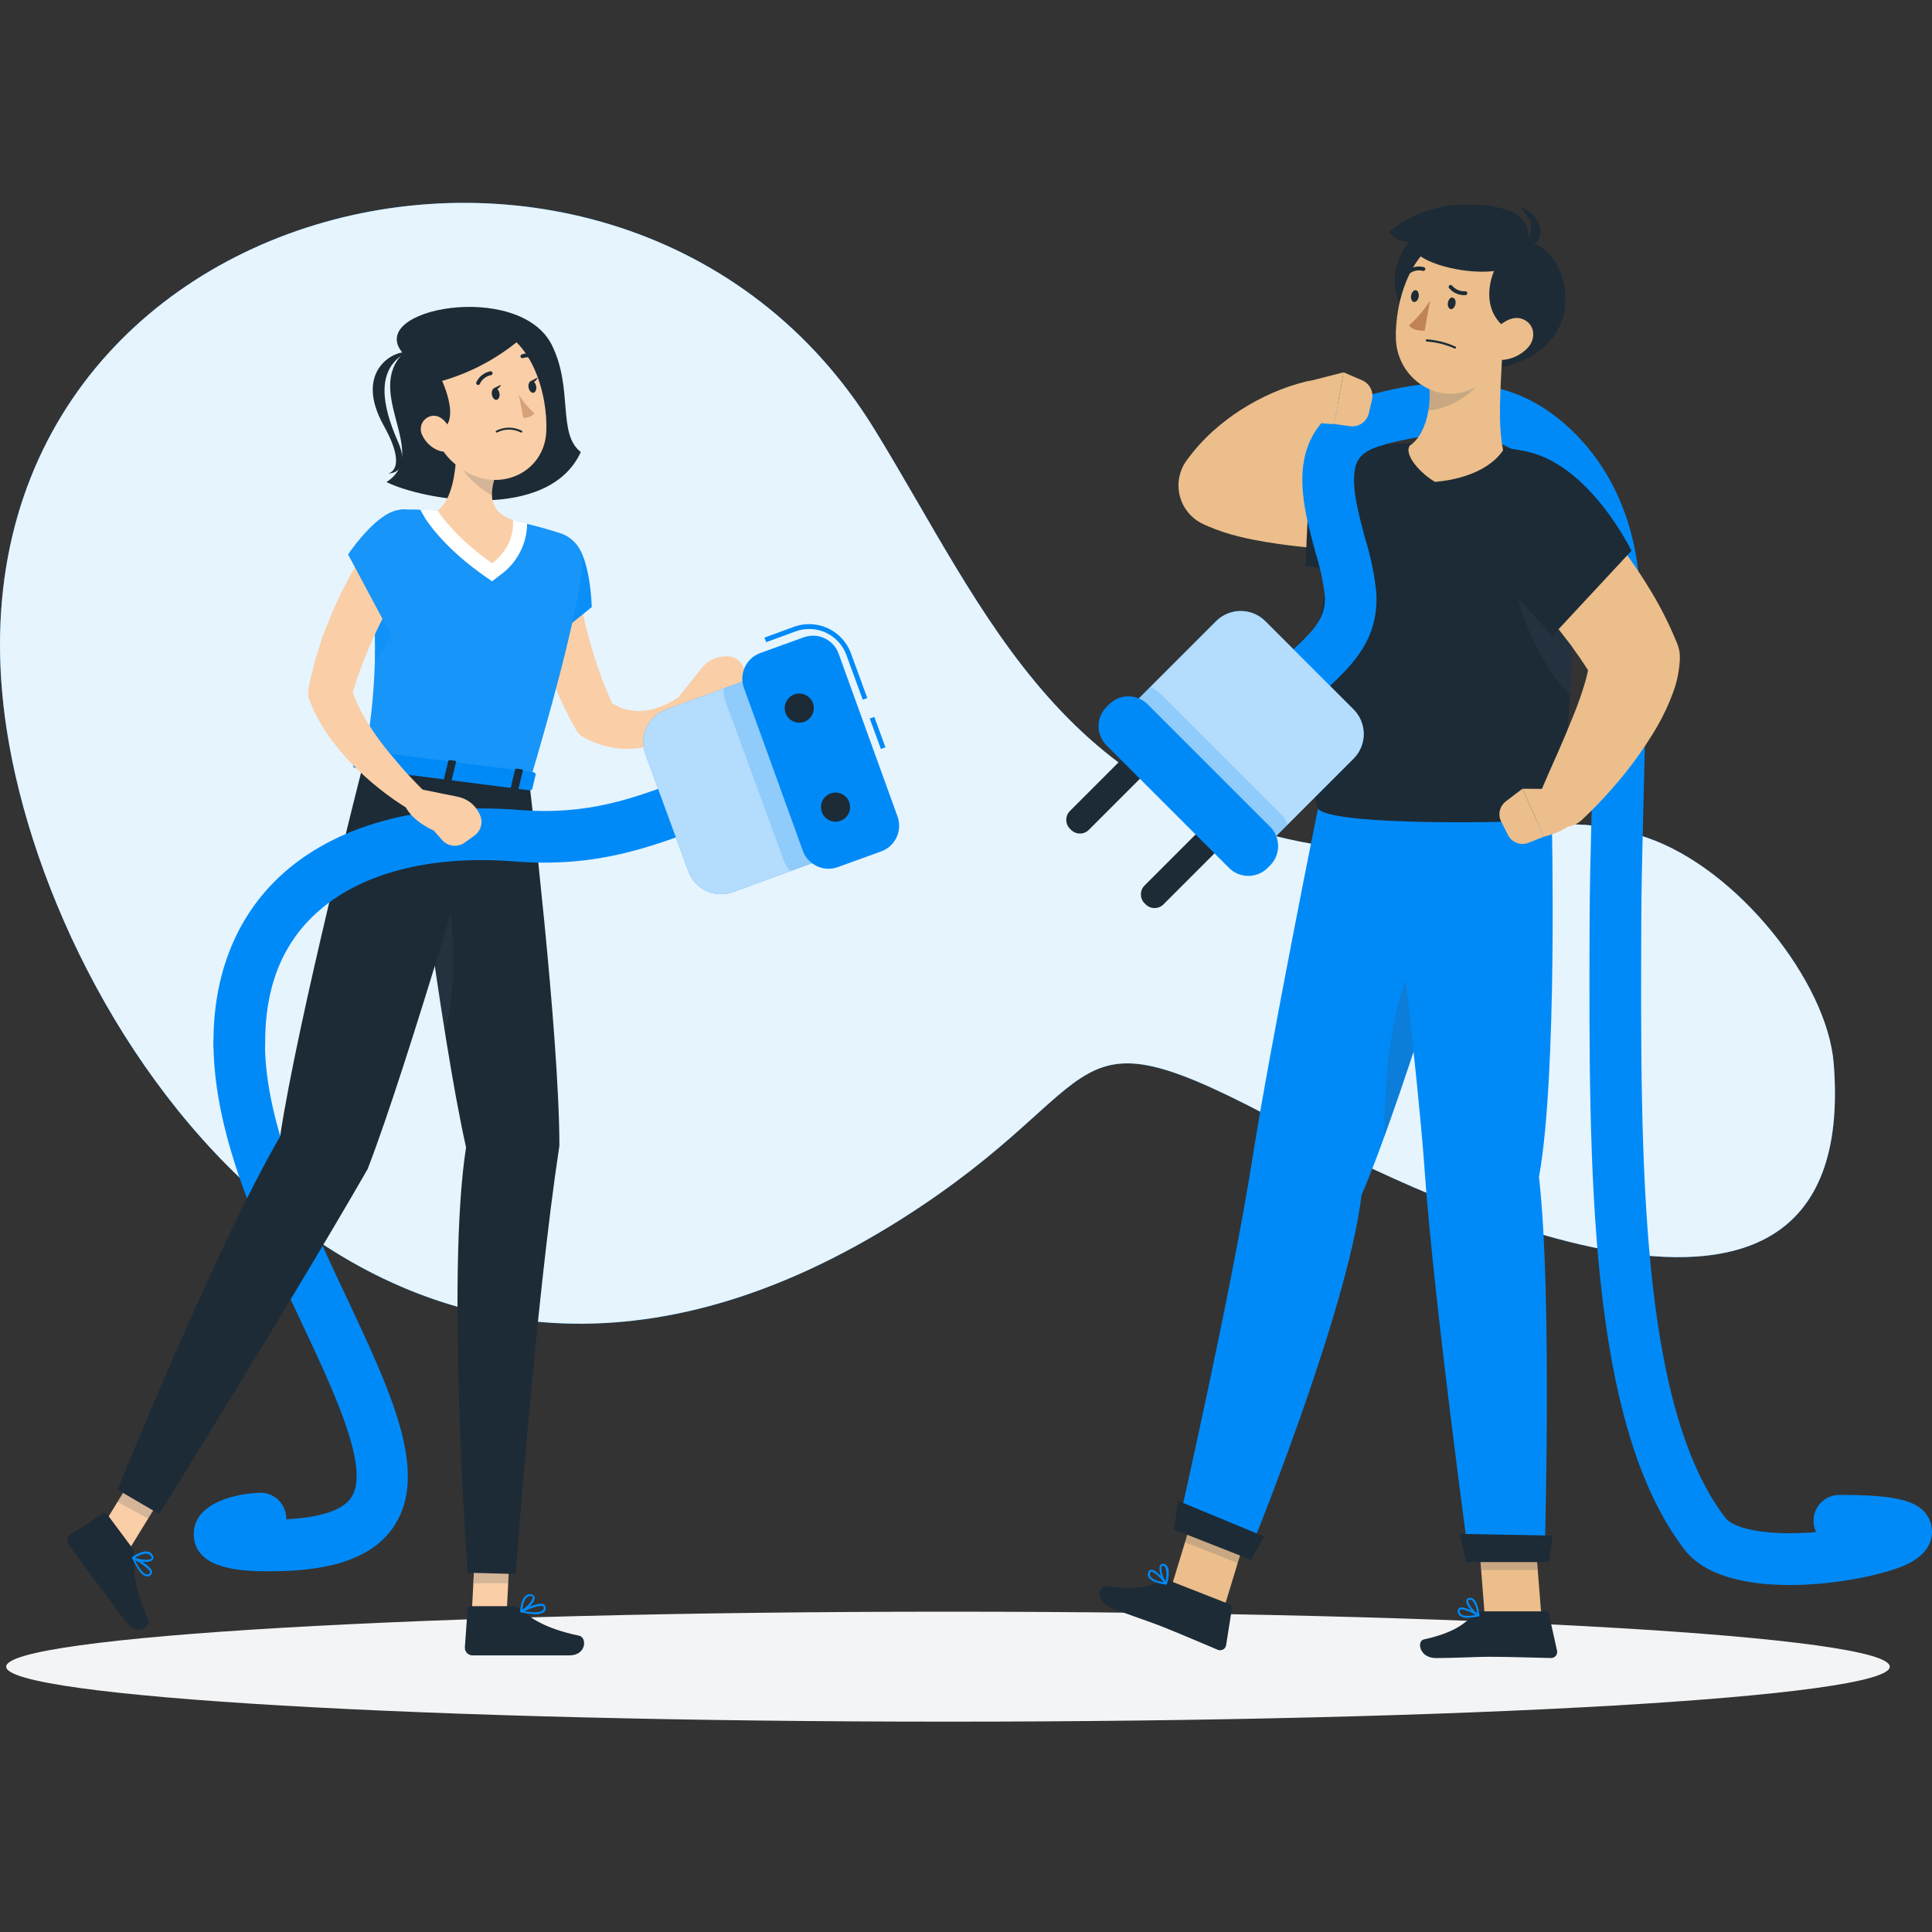 <svg width="200" height="200" viewBox="0 0 200 200" fill="none" xmlns="http://www.w3.org/2000/svg">
<rect x="0" y="0" width="200" height="200" fill="#333333" stroke="none"/>
<path d="M189.822 110.061C189.153 101.693 179.906 89.947 170.508 86.719C158.505 82.575 150.897 89.142 139.91 87.941C110.202 84.687 102.283 63.558 90.506 44.41C64.399 1.97 -7.824 20.138 0.694 75.536C5.818 108.849 40.871 159.339 93.277 126.222C115.905 111.901 109.036 103.594 133.061 116.452C142.545 121.52 192.859 147.955 189.822 110.061Z" fill="#008AF8"/>
<path opacity="0.9" d="M189.822 110.061C189.153 101.693 179.906 89.947 170.508 86.719C158.505 82.575 150.897 89.142 139.91 87.941C110.202 84.687 102.283 63.558 90.506 44.41C64.399 1.97 -7.824 20.138 0.694 75.536C5.818 108.849 40.871 159.339 93.277 126.222C115.905 111.901 109.036 103.594 133.061 116.452C142.545 121.52 192.859 147.955 189.822 110.061Z" fill="white"/>
<path d="M98.134 178.225C151.979 178.225 195.63 175.677 195.63 172.533C195.63 169.39 151.979 166.841 98.134 166.841C44.289 166.841 0.639 169.39 0.639 172.533C0.639 175.677 44.289 178.225 98.134 178.225Z" fill="#F2F4F6"/>
<path d="M41.725 36.586C37.672 40.663 44.561 46.994 40.011 49.901C43.727 51.766 56.75 54.135 60.124 46.798C57.665 44.887 59.375 40.191 57.107 35.68C53.713 28.993 37.672 31.954 41.725 36.586Z" fill="#1D2B36"/>
<path d="M42.093 36.48C40.83 36.269 36.561 38.391 39.739 44.088C42.299 48.694 40.167 49.021 40.167 49.021C40.167 49.021 42.681 49.091 41.172 45.667C39.573 42.011 38.824 38.22 42.093 36.48Z" fill="#1D2B36"/>
<path d="M71.986 72.654C71.831 72.37 71.57 72.158 71.259 72.064C70.949 71.969 70.614 72.001 70.327 72.151L70.03 72.307C69.934 72.358 69.754 72.478 69.608 72.564C69.462 72.649 69.291 72.745 69.13 72.825C68.813 72.985 68.485 73.123 68.149 73.238C67.528 73.463 66.874 73.587 66.213 73.605C65.606 73.612 65.003 73.515 64.428 73.318C64.064 73.183 63.712 73.014 63.377 72.815C62.945 71.86 62.533 70.894 62.181 69.899C61.753 68.737 61.376 67.55 61.044 66.349C60.712 65.147 60.421 63.93 60.179 62.708C60.054 62.1 59.943 61.486 59.843 60.878L59.707 59.968C59.661 59.676 59.621 59.344 59.596 59.113V59.012C59.529 58.346 59.201 57.733 58.682 57.308C58.163 56.884 57.497 56.683 56.831 56.749C56.164 56.816 55.551 57.145 55.126 57.664C54.702 58.182 54.501 58.848 54.568 59.515C54.603 59.943 54.633 60.269 54.678 60.626C54.724 60.983 54.774 61.325 54.824 61.672C54.935 62.366 55.06 63.05 55.201 63.734C55.481 65.093 55.833 66.436 56.257 67.757C56.453 68.42 56.695 69.074 56.921 69.733C57.147 70.392 57.424 71.035 57.711 71.674C58.259 72.964 58.882 74.222 59.576 75.44L59.636 75.551C59.817 75.878 60.087 76.147 60.416 76.325C61.366 76.843 62.393 77.206 63.458 77.401C64.551 77.594 65.672 77.57 66.757 77.331C68.287 76.976 69.693 76.213 70.825 75.123C71.011 74.952 71.187 74.776 71.327 74.59C71.468 74.404 71.639 74.228 71.83 73.967C71.978 73.785 72.07 73.565 72.098 73.333C72.126 73.101 72.087 72.865 71.986 72.654Z" fill="#FACEA6"/>
<path d="M75.33 67.948H75.184C74.703 67.937 74.226 68.038 73.79 68.242C73.354 68.446 72.971 68.748 72.67 69.124L70.241 72.171V74.253C72.192 75.028 74.666 72.941 74.666 72.941L75.918 72.624C76.34 72.519 76.707 72.261 76.95 71.901C77.192 71.54 77.292 71.103 77.231 70.673L77.05 69.451C76.991 69.036 76.785 68.656 76.469 68.38C76.153 68.104 75.749 67.951 75.33 67.948Z" fill="#FACEA6"/>
<path d="M59.531 56.197C61.155 57.866 61.256 62.849 61.256 62.849L54.759 68.079C54.759 68.079 52.089 60.687 53.567 58.077C54.819 55.865 57.459 54.069 59.531 56.197Z" fill="#008AF8"/>
<g opacity="0.2">
<path opacity="0.2" d="M59.531 56.197C61.155 57.866 61.256 62.849 61.256 62.849L54.759 68.079C54.759 68.079 52.089 60.687 53.567 58.077C54.819 55.865 57.459 54.069 59.531 56.197Z" fill="white"/>
</g>
<path d="M48.78 168.224L52.37 168.616L52.863 158.861L49.273 158.464L48.78 168.224Z" fill="#FACEA6"/>
<path d="M52.959 166.273H48.74C48.655 166.27 48.572 166.301 48.509 166.358C48.446 166.415 48.408 166.495 48.403 166.58L48.121 170.567C48.121 170.776 48.203 170.976 48.349 171.126C48.494 171.275 48.692 171.362 48.901 171.367C50.681 171.367 50.701 171.367 52.924 171.367H58.912C60.753 171.367 60.758 169.501 59.963 169.33C56.388 168.576 54.995 167.53 53.733 166.534C53.511 166.363 53.239 166.271 52.959 166.273Z" fill="#1D2B36"/>
<path opacity="0.2" d="M52.863 158.866L52.607 163.895H48.996L49.273 158.469L52.863 158.866Z" fill="#405261"/>
<path d="M54.799 81.031C54.799 81.031 57.907 107.043 57.907 118.609C55.458 134.7 53.381 162.939 53.381 162.939L48.413 162.808C48.413 162.808 46.155 132.055 48.247 118.775C45.567 106.878 42.258 79.422 42.258 79.422L54.799 81.031Z" fill="#1D2B36"/>
<path opacity="0.2" d="M45.22 88.273C44.628 88.533 44.053 88.832 43.5 89.168C44.184 94.302 45.084 100.763 46.04 106.727C47.669 101.819 46.789 91.028 45.22 88.273Z" fill="#405261"/>
<path d="M9.901 159.168L12.862 161.234L17.971 152.907L15.009 150.841L9.901 159.168Z" fill="#FACEA6"/>
<path d="M13.611 160.143L11.097 156.759C11.049 156.69 10.976 156.642 10.893 156.626C10.811 156.61 10.725 156.627 10.655 156.674L7.286 158.836C7.118 158.96 7.005 159.144 6.972 159.351C6.939 159.557 6.989 159.767 7.11 159.937C8.161 161.37 8.181 161.38 9.503 163.16C10.323 164.252 11.957 166.449 13.084 167.963C14.21 169.476 15.683 168.33 15.341 167.585C13.833 164.272 13.833 162.557 13.863 160.928C13.868 160.646 13.78 160.37 13.611 160.143Z" fill="#1D2B36"/>
<path opacity="0.2" d="M17.966 152.907L15.336 157.202L12.164 155.472L15.009 150.841L17.966 152.907Z" fill="#405261"/>
<path d="M28.068 162.658C25.498 162.658 20.148 162.658 20.058 158.876C19.987 155.909 23.658 154.678 26.826 154.527C27.177 154.51 27.528 154.562 27.859 154.681C28.189 154.8 28.493 154.982 28.753 155.219C29.014 155.455 29.225 155.74 29.374 156.058C29.524 156.376 29.61 156.72 29.627 157.071V157.272C33.217 157.101 35.54 156.317 36.39 154.979C38.306 151.962 34.635 144.173 31.09 136.646C26.916 127.791 22.19 117.759 22.099 108.15C22.096 107.798 22.162 107.45 22.293 107.124C22.425 106.798 22.619 106.502 22.865 106.251C23.111 106 23.404 105.8 23.727 105.663C24.051 105.525 24.398 105.453 24.749 105.45C25.454 105.451 26.13 105.73 26.631 106.226C27.131 106.722 27.416 107.395 27.424 108.099C27.505 116.537 31.95 126.006 35.902 134.363C40.428 144.007 44.375 152.339 40.88 157.845C38.854 161.084 34.655 162.658 28.068 162.658Z" fill="#008AF8"/>
<path d="M50.822 80.519C50.822 80.519 42.243 110.246 38.054 121.027C29.939 135.137 16.473 156.729 16.473 156.729L12.173 154.215C12.173 154.215 22.23 129.274 28.993 117.658C30.809 105.59 37.672 78.809 37.672 78.809L50.822 80.519Z" fill="#1D2B36"/>
<path d="M14.386 162.572C14.556 162.855 14.819 163.07 15.13 163.181C15.221 163.202 15.316 163.199 15.405 163.169C15.494 163.14 15.573 163.086 15.633 163.015C15.675 162.976 15.707 162.928 15.726 162.875C15.745 162.821 15.751 162.764 15.743 162.708C15.683 162.105 14.124 161.32 13.813 161.169C13.794 161.162 13.774 161.161 13.756 161.168C13.737 161.174 13.722 161.187 13.712 161.204C13.7 161.223 13.694 161.245 13.694 161.267C13.694 161.29 13.7 161.311 13.712 161.33C13.897 161.765 14.122 162.181 14.386 162.572ZM15.457 162.572C15.501 162.628 15.531 162.693 15.542 162.763C15.545 162.783 15.542 162.803 15.535 162.821C15.528 162.839 15.517 162.856 15.502 162.869C15.462 162.915 15.409 162.95 15.351 162.969C15.293 162.988 15.23 162.992 15.17 162.979C14.838 162.914 14.401 162.376 13.979 161.526C14.526 161.781 15.026 162.128 15.457 162.552V162.572Z" fill="#008AF8"/>
<path d="M13.687 161.35L13.717 161.375C14.22 161.652 15.527 161.878 15.814 161.461C15.862 161.385 15.886 161.295 15.881 161.205C15.877 161.115 15.844 161.029 15.789 160.958C15.286 160.068 13.777 161.114 13.712 161.159C13.697 161.171 13.685 161.186 13.677 161.204C13.669 161.221 13.666 161.24 13.667 161.26C13.665 161.291 13.672 161.323 13.687 161.35ZM15.598 161.059C15.612 161.076 15.626 161.094 15.638 161.114C15.693 161.209 15.703 161.28 15.673 161.32C15.507 161.561 14.542 161.476 13.979 161.255C14.356 161.028 15.236 160.571 15.598 161.059Z" fill="#008AF8"/>
<path d="M55.392 167.103C55.722 167.133 56.052 167.049 56.328 166.866C56.398 166.805 56.449 166.726 56.477 166.637C56.504 166.548 56.507 166.454 56.483 166.364C56.476 166.307 56.456 166.252 56.425 166.204C56.394 166.157 56.352 166.116 56.303 166.087C55.8 165.78 54.226 166.56 53.919 166.721C53.902 166.73 53.888 166.745 53.881 166.764C53.874 166.782 53.873 166.802 53.879 166.821C53.886 166.842 53.899 166.861 53.916 166.876C53.933 166.891 53.953 166.901 53.974 166.907C54.439 167.02 54.914 167.086 55.392 167.103ZM56.016 166.233C56.087 166.228 56.159 166.244 56.222 166.278C56.247 166.278 56.272 166.313 56.282 166.374C56.296 166.434 56.292 166.496 56.273 166.555C56.253 166.613 56.218 166.665 56.172 166.706C55.925 166.932 55.231 166.962 54.296 166.796C54.825 166.513 55.398 166.322 55.991 166.233H56.016Z" fill="#008AF8"/>
<path d="M53.974 166.932H54.01C54.513 166.7 55.493 165.78 55.332 165.302C55.299 165.223 55.243 165.156 55.171 165.109C55.099 165.061 55.016 165.036 54.93 165.036C53.924 164.92 53.854 166.741 53.849 166.816C53.849 166.836 53.854 166.856 53.864 166.873C53.873 166.891 53.887 166.906 53.904 166.917C53.925 166.929 53.95 166.934 53.974 166.932ZM54.88 165.222H54.95C55.056 165.222 55.121 165.267 55.136 165.317C55.232 165.594 54.588 166.323 54.07 166.64C54.115 166.202 54.276 165.222 54.89 165.222H54.88Z" fill="#008AF8"/>
<path d="M37.672 78.834L54.799 81.027C58.661 68.023 59.933 61.743 60.275 58.721C60.365 57.961 60.188 57.194 59.773 56.551C59.358 55.908 58.732 55.431 58.002 55.201C56.996 54.879 55.699 54.497 54.412 54.195C53.974 54.079 53.527 53.974 53.089 53.873C50.525 53.353 47.928 53.017 45.316 52.868C44.928 52.832 44.546 52.812 44.159 52.792C43.4 52.752 42.651 52.742 41.967 52.742C41.453 52.741 40.946 52.848 40.476 53.054C40.006 53.26 39.584 53.562 39.237 53.941C38.891 54.319 38.626 54.766 38.462 55.252C38.297 55.738 38.235 56.253 38.281 56.765C38.417 58.273 38.522 59.676 38.603 60.963C38.794 63.98 38.854 66.394 38.809 68.506C38.706 71.974 38.326 75.427 37.672 78.834Z" fill="#008AF8"/>
<g opacity="0.3">
<path opacity="0.3" d="M37.672 78.834L54.799 81.027C58.661 68.023 59.933 61.743 60.275 58.721C60.365 57.961 60.188 57.194 59.773 56.551C59.358 55.908 58.732 55.431 58.002 55.201C56.996 54.879 55.699 54.497 54.412 54.195C53.974 54.079 53.527 53.974 53.089 53.873C50.525 53.353 47.928 53.017 45.316 52.868C44.928 52.832 44.546 52.812 44.159 52.792C43.4 52.752 42.651 52.742 41.967 52.742C41.453 52.741 40.946 52.848 40.476 53.054C40.006 53.26 39.584 53.562 39.237 53.941C38.891 54.319 38.626 54.766 38.462 55.252C38.297 55.738 38.235 56.253 38.281 56.765C38.417 58.273 38.522 59.676 38.603 60.963C38.794 63.98 38.854 66.394 38.809 68.506C38.706 71.974 38.326 75.427 37.672 78.834Z" fill="white"/>
</g>
<path d="M38.799 68.486C41.062 65.559 41.881 62.21 41.147 60.365L38.593 60.938C38.799 63.945 38.854 66.369 38.799 68.486Z" fill="#008AF8" opacity="0.3"/>
<path d="M54.412 54.165C53.969 54.049 53.527 53.944 53.09 53.843C50.523 53.325 47.924 52.989 45.311 52.837C44.923 52.807 44.541 52.787 44.159 52.767L43.49 52.737L43.993 53.617C44.064 53.738 45.773 56.533 50.027 59.54L50.937 60.174L51.812 59.505C52.655 58.901 53.343 58.106 53.822 57.187C54.301 56.267 54.556 55.247 54.568 54.21L54.412 54.165Z" fill="white"/>
<path d="M47.201 47.668C47.04 49.785 46.542 51.942 45.31 52.847C45.31 52.847 46.879 55.457 50.942 58.308C53.487 56.362 53.089 53.843 53.089 53.843C50.384 52.837 50.575 50.962 51.717 47.97L49.605 46.834C49.422 46.633 49.185 46.49 48.922 46.423C48.66 46.356 48.383 46.367 48.127 46.456C47.871 46.545 47.647 46.708 47.482 46.923C47.317 47.139 47.22 47.398 47.201 47.668Z" fill="#FACEA6"/>
<path opacity="0.2" d="M49.605 46.833C49.434 46.644 49.214 46.506 48.969 46.434C48.724 46.363 48.465 46.36 48.218 46.427C47.972 46.493 47.749 46.627 47.574 46.812C47.399 46.997 47.279 47.227 47.226 47.477C48.029 49.094 49.322 50.416 50.922 51.253C50.98 50.119 51.247 49.006 51.712 47.97L49.605 46.833Z" fill="#405261"/>
<path d="M43.913 41.031C44.964 45.119 45.321 46.869 47.82 48.573C51.576 51.158 56.368 48.975 56.554 44.661C56.73 40.774 54.985 34.74 50.621 33.875C49.657 33.678 48.659 33.731 47.722 34.03C46.785 34.328 45.94 34.861 45.267 35.578C44.594 36.296 44.117 37.174 43.88 38.128C43.643 39.083 43.654 40.082 43.913 41.031Z" fill="#FACEA6"/>
<path d="M54.316 34.72C51.854 36.909 48.934 38.519 45.768 39.432C45.768 39.432 48.891 46.074 43.048 44.4C41.353 38.743 43.048 35.806 44.556 34.423C49.203 32.915 52.471 32.412 54.316 34.72Z" fill="#1D2B36"/>
<path d="M43.716 45.059C44.059 45.799 44.681 46.374 45.446 46.658C46.452 47.02 47.05 46.155 46.834 45.149C46.638 44.249 45.874 42.972 44.823 43.037C44.595 43.056 44.376 43.132 44.185 43.256C43.994 43.381 43.837 43.551 43.727 43.751C43.618 43.951 43.559 44.175 43.557 44.403C43.556 44.632 43.61 44.857 43.716 45.059Z" fill="#FACEA6"/>
<path d="M37.547 77.799L36.576 79.232C36.501 79.342 36.627 79.483 36.823 79.508L54.784 81.811C54.94 81.811 55.076 81.771 55.101 81.675L55.453 80.167C55.453 80.061 55.352 79.956 55.186 79.931L37.838 77.708C37.786 77.696 37.731 77.698 37.68 77.714C37.629 77.73 37.583 77.759 37.547 77.799Z" fill="#008AF8"/>
<path d="M39.623 80.036L39.161 79.976C39.07 79.976 39.005 79.906 39.02 79.85L39.492 77.884C39.511 77.851 39.539 77.825 39.574 77.81C39.609 77.796 39.647 77.793 39.684 77.804L40.151 77.864C40.242 77.864 40.307 77.929 40.292 77.99L39.819 79.951C39.804 80.011 39.719 80.046 39.623 80.036Z" fill="#1D2B36"/>
<path d="M53.457 81.806L52.994 81.751C52.904 81.751 52.838 81.68 52.853 81.62L53.326 79.659C53.326 79.604 53.426 79.563 53.517 79.573L53.985 79.634C54.075 79.634 54.141 79.704 54.125 79.759L53.653 81.725C53.638 81.781 53.552 81.821 53.457 81.806Z" fill="#1D2B36"/>
<path d="M46.543 80.921L46.08 80.861C45.984 80.861 45.919 80.796 45.934 80.735L46.407 78.774C46.407 78.714 46.507 78.678 46.603 78.689L47.066 78.749C47.156 78.749 47.221 78.819 47.211 78.875L46.734 80.841C46.724 80.896 46.633 80.931 46.543 80.921Z" fill="#1D2B36"/>
<path d="M50.917 40.855C50.977 41.192 51.209 41.433 51.42 41.388C51.631 41.343 51.767 41.041 51.702 40.704C51.636 40.367 51.405 40.126 51.199 40.171C50.993 40.216 50.867 40.518 50.917 40.855Z" fill="#1D2B36"/>
<path d="M54.719 40.126C54.784 40.462 55.015 40.699 55.222 40.659C55.428 40.618 55.569 40.307 55.503 39.97C55.438 39.633 55.206 39.397 55 39.437C54.794 39.477 54.658 39.789 54.719 40.126Z" fill="#1D2B36"/>
<path d="M54.889 39.477L55.654 39.085C55.654 39.085 55.392 39.799 54.889 39.477Z" fill="#1D2B36"/>
<path d="M53.713 40.88C54.162 41.588 54.705 42.233 55.327 42.796C55.18 42.952 55 43.074 54.8 43.153C54.6 43.233 54.385 43.267 54.171 43.253L53.713 40.88Z" fill="#D7A179"/>
<path d="M51.34 44.611C51.325 44.629 51.316 44.651 51.315 44.674C51.315 44.697 51.322 44.72 51.336 44.738C51.351 44.757 51.371 44.77 51.393 44.775C51.416 44.78 51.44 44.777 51.46 44.767C51.84 44.573 52.261 44.472 52.687 44.472C53.114 44.472 53.534 44.573 53.914 44.767C53.937 44.78 53.964 44.783 53.989 44.777C54.015 44.77 54.036 44.754 54.05 44.732C54.064 44.709 54.068 44.681 54.063 44.655C54.057 44.629 54.042 44.606 54.02 44.591C53.61 44.381 53.156 44.271 52.695 44.271C52.234 44.271 51.78 44.381 51.37 44.591C51.37 44.591 51.37 44.601 51.34 44.611Z" fill="#1D2B36"/>
<path d="M49.605 39.819C49.636 39.8 49.66 39.772 49.675 39.738C49.78 39.509 49.938 39.308 50.135 39.152C50.333 38.995 50.565 38.888 50.812 38.838C50.838 38.835 50.864 38.827 50.887 38.814C50.91 38.801 50.931 38.783 50.947 38.762C50.963 38.741 50.975 38.717 50.982 38.691C50.989 38.665 50.991 38.639 50.988 38.612C50.985 38.586 50.977 38.56 50.965 38.537C50.952 38.514 50.935 38.493 50.914 38.477C50.894 38.461 50.87 38.448 50.845 38.441C50.819 38.434 50.792 38.432 50.766 38.436C50.452 38.495 50.156 38.628 49.904 38.823C49.651 39.019 49.448 39.273 49.313 39.562C49.294 39.602 49.288 39.647 49.296 39.69C49.305 39.734 49.328 39.773 49.361 39.802C49.394 39.831 49.436 39.849 49.48 39.852C49.524 39.855 49.568 39.843 49.605 39.819Z" fill="#1D2B36"/>
<path d="M55.85 37.269L55.875 37.244C55.891 37.222 55.901 37.198 55.907 37.172C55.913 37.146 55.913 37.119 55.909 37.093C55.904 37.067 55.894 37.042 55.88 37.019C55.865 36.997 55.847 36.978 55.825 36.963C55.565 36.776 55.264 36.654 54.948 36.606C54.631 36.559 54.308 36.588 54.005 36.691C53.956 36.712 53.918 36.751 53.897 36.8C53.877 36.848 53.875 36.903 53.894 36.953C53.914 37.002 53.953 37.041 54.002 37.062C54.051 37.083 54.106 37.083 54.156 37.063C54.396 36.984 54.653 36.964 54.903 37.004C55.153 37.045 55.39 37.144 55.594 37.294C55.632 37.322 55.679 37.335 55.727 37.33C55.774 37.325 55.818 37.304 55.85 37.269Z" fill="#1D2B36"/>
<path d="M51.103 40.206L51.868 39.819C51.868 39.819 51.571 40.528 51.103 40.206Z" fill="#1D2B36"/>
<path d="M24.774 110.8C24.069 110.8 23.393 110.521 22.892 110.025C22.391 109.529 22.106 108.855 22.099 108.15C22.029 101.009 24.407 94.98 28.978 90.716C34.605 85.467 43.38 83.028 53.698 83.843C60.934 84.416 65.575 82.656 70.945 80.609C71.83 80.277 72.72 79.935 73.635 79.604C74.302 79.361 75.038 79.393 75.681 79.693C76.324 79.993 76.822 80.536 77.065 81.203C77.307 81.869 77.275 82.605 76.975 83.248C76.676 83.892 76.132 84.389 75.466 84.632C74.576 84.954 73.711 85.286 72.851 85.612C67.375 87.694 61.718 89.841 53.275 89.178C44.476 88.479 37.144 90.415 32.629 94.628C29.109 97.887 27.394 102.417 27.45 108.099C27.453 108.451 27.387 108.799 27.256 109.125C27.124 109.451 26.93 109.748 26.684 109.998C26.438 110.249 26.145 110.449 25.821 110.587C25.498 110.724 25.151 110.796 24.799 110.8H24.774Z" fill="#008AF8"/>
<path d="M86.641 88.409L75.881 92.351C74.983 92.68 73.992 92.639 73.124 92.236C72.257 91.834 71.585 91.104 71.256 90.206L66.812 78.076C66.483 77.178 66.524 76.186 66.927 75.319C67.329 74.452 68.059 73.779 68.957 73.451L79.718 69.509L86.636 88.395L86.641 88.409Z" fill="#008AF8"/>
<path opacity="0.7" d="M86.641 88.409L75.881 92.351C74.983 92.68 73.992 92.639 73.124 92.236C72.257 91.834 71.585 91.104 71.256 90.206L66.812 78.076C66.483 77.178 66.524 76.186 66.927 75.319C67.329 74.452 68.059 73.779 68.957 73.451L79.718 69.509L86.636 88.395L86.641 88.409Z" fill="white"/>
<path d="M74.923 71.261L79.725 69.507L86.644 88.403L81.842 90.163C81.522 89.854 81.278 89.475 81.128 89.057L75.094 72.569C74.936 72.152 74.877 71.705 74.923 71.261Z" fill="#008AF8" opacity="0.2"/>
<path d="M90.509 74.213L90.037 74.386L91.189 77.531L91.661 77.358L90.509 74.213Z" fill="#008AF8"/>
<path d="M89.309 72.428L87.614 67.792C87.324 67.006 86.799 66.327 86.112 65.848C85.424 65.369 84.606 65.112 83.768 65.112C83.291 65.11 82.817 65.194 82.37 65.358L79.312 66.479L79.136 66.007L82.199 64.885C82.701 64.701 83.232 64.608 83.768 64.609C84.709 64.611 85.628 64.901 86.4 65.441C87.172 65.98 87.761 66.742 88.087 67.626L89.782 72.262L89.309 72.428Z" fill="#008AF8"/>
<path d="M86.725 89.763L91.215 88.139C92.682 87.609 93.442 85.989 92.911 84.522L86.816 67.671C86.285 66.204 84.666 65.445 83.199 65.976L78.708 67.6C77.241 68.13 76.482 69.75 77.013 71.217L83.108 88.068C83.638 89.535 85.258 90.294 86.725 89.763Z" fill="#008AF8"/>
<path d="M84.155 72.785C84.257 73.066 84.275 73.37 84.204 73.66C84.133 73.95 83.978 74.213 83.758 74.415C83.538 74.616 83.263 74.749 82.968 74.794C82.673 74.84 82.371 74.797 82.101 74.671C81.83 74.544 81.603 74.341 81.448 74.085C81.293 73.83 81.218 73.535 81.231 73.237C81.244 72.938 81.346 72.651 81.522 72.41C81.699 72.169 81.943 71.987 82.224 71.885C82.599 71.749 83.013 71.767 83.376 71.936C83.737 72.105 84.018 72.41 84.155 72.785Z" fill="#1D2B36"/>
<path d="M87.911 83.038C88.013 83.318 88.03 83.622 87.959 83.912C87.888 84.202 87.734 84.464 87.514 84.666C87.294 84.868 87.019 84.999 86.725 85.045C86.43 85.091 86.128 85.048 85.858 84.922C85.587 84.797 85.36 84.594 85.205 84.339C85.05 84.084 84.974 83.789 84.987 83.491C84.999 83.193 85.1 82.905 85.276 82.665C85.452 82.424 85.695 82.24 85.975 82.138C86.161 82.07 86.359 82.039 86.557 82.047C86.755 82.056 86.95 82.103 87.13 82.186C87.309 82.27 87.471 82.388 87.605 82.534C87.739 82.68 87.843 82.852 87.911 83.038Z" fill="#1D2B36"/>
<path d="M43.827 81.826L43.787 81.781C43.003 80.996 42.173 80.142 41.424 79.267C40.674 78.392 39.94 77.517 39.272 76.612C38.616 75.729 38.02 74.803 37.486 73.841C37.105 73.153 36.78 72.435 36.516 71.694C36.818 70.688 37.139 69.683 37.522 68.717C37.959 67.556 38.452 66.414 38.99 65.288C39.528 64.161 40.101 63.055 40.72 61.974C41.021 61.431 41.338 60.893 41.665 60.365L42.168 59.591C42.324 59.339 42.51 59.088 42.641 58.871L42.696 58.791C43.053 58.246 43.185 57.584 43.064 56.944C42.943 56.303 42.577 55.735 42.045 55.359C41.513 54.983 40.856 54.828 40.212 54.927C39.568 55.026 38.987 55.371 38.593 55.89C38.341 56.232 38.15 56.503 37.949 56.8C37.748 57.096 37.567 57.393 37.376 57.69C37.009 58.283 36.652 58.882 36.31 59.49C35.63 60.704 35.014 61.953 34.464 63.231C34.183 63.865 33.962 64.513 33.675 65.162C33.388 65.811 33.197 66.469 32.996 67.143C32.569 68.478 32.218 69.837 31.945 71.211V71.327C31.867 71.694 31.893 72.075 32.021 72.428C32.508 73.717 33.155 74.94 33.946 76.069C34.692 77.139 35.523 78.148 36.431 79.086C37.315 79.989 38.254 80.837 39.241 81.625C40.229 82.412 41.265 83.136 42.344 83.792C42.606 83.945 42.915 83.998 43.212 83.94C43.51 83.882 43.777 83.717 43.962 83.476C44.147 83.236 44.238 82.936 44.218 82.633C44.197 82.33 44.068 82.045 43.852 81.831L43.827 81.826Z" fill="#FACEA6"/>
<path d="M49.67 84.325L49.605 84.195C49.396 83.759 49.089 83.377 48.708 83.081C48.326 82.784 47.881 82.58 47.407 82.485L43.591 81.71L41.725 82.641C41.926 84.733 44.913 85.985 44.913 85.985L45.763 86.955C46.05 87.281 46.446 87.489 46.877 87.54C47.307 87.591 47.742 87.481 48.096 87.232L49.102 86.513C49.44 86.274 49.682 85.923 49.787 85.523C49.891 85.123 49.849 84.698 49.67 84.325Z" fill="#FACEA6"/>
<path d="M40.403 53.063C38.286 54.034 36.033 57.393 36.033 57.393L40.559 65.866C40.559 65.866 45.703 59.937 45.27 56.971C44.918 54.451 43.098 51.827 40.403 53.063Z" fill="#008AF8"/>
<g opacity="0.3">
<path opacity="0.3" d="M40.403 53.063C38.286 54.034 36.033 57.393 36.033 57.393L40.559 65.866C40.559 65.866 45.703 59.937 45.27 56.971C44.918 54.451 43.098 51.827 40.403 53.063Z" fill="white"/>
</g>
<path d="M185.271 164.081C180.841 164.081 176.487 163.17 174.375 160.415C164.378 147.341 164.469 121.043 164.554 95.594C164.604 81.891 165.686 68.943 164.162 58.886C163.267 52.958 160.139 48.89 156.981 46.788C152.295 43.691 145.859 45.355 143.108 46.064C142.765 46.16 142.407 46.186 142.054 46.142C141.701 46.097 141.361 45.983 141.053 45.805C140.744 45.628 140.475 45.391 140.259 45.107C140.044 44.824 139.887 44.501 139.798 44.157C139.709 43.812 139.69 43.453 139.741 43.101C139.793 42.749 139.914 42.411 140.097 42.106C140.281 41.802 140.524 41.537 140.811 41.327C141.098 41.117 141.424 40.967 141.771 40.885C145.205 39.995 153.26 37.918 159.928 42.323C164.428 45.295 168.32 50.6 169.452 58.087C171.036 68.546 169.955 81.685 169.904 95.594C169.819 120.147 169.733 145.536 178.624 157.146C179.343 158.082 182.144 158.921 186.795 158.68C187.207 158.68 187.609 158.635 188.007 158.6C187.827 158.235 187.734 157.834 187.735 157.428C187.735 156.719 188.017 156.038 188.519 155.536C189.02 155.035 189.701 154.753 190.41 154.753C196.258 154.753 199.336 155.256 199.929 157.931C200.1 158.7 200.19 160.631 197.365 161.954C195.253 162.944 190.214 164.081 185.271 164.081Z" fill="#008AF8"/>
<path d="M126.731 166.389L121.275 164.242L124.151 154.783L129.612 156.925L126.731 166.389Z" fill="#EBBE8B"/>
<path d="M121.144 163.663L127.299 166.077C127.377 166.109 127.442 166.166 127.484 166.238C127.526 166.311 127.542 166.396 127.53 166.479L126.927 170.311C126.911 170.404 126.875 170.491 126.821 170.568C126.766 170.645 126.696 170.709 126.614 170.754C126.532 170.8 126.44 170.827 126.347 170.833C126.253 170.839 126.159 170.824 126.072 170.789C124.528 170.15 122.11 169.094 120.154 168.325C118.952 167.852 116.664 167.098 114.999 166.444C113.335 165.79 113.767 164.061 114.497 164.181C117.81 164.714 119.077 164.146 120.4 163.653C120.64 163.561 120.906 163.565 121.144 163.663Z" fill="#1D2B36"/>
<path opacity="0.2" d="M129.612 156.93L124.151 154.783L122.668 159.661L128.129 161.808L129.612 156.93Z" fill="#405261"/>
<path d="M136.435 83.717C136.435 83.717 131.498 108.125 129.612 120.163C127.49 133.654 121.883 158.298 121.883 158.298L129.139 161.149C129.139 161.149 139.503 135.917 140.946 123.698C145.296 113.767 153.944 84.542 153.944 84.542L136.435 83.717Z" fill="#008AF8"/>
<path d="M121.531 158.338L129.496 161.471L130.859 159.058L121.954 155.367L121.531 158.338Z" fill="#1D2B36"/>
<path d="M119.58 163.769C119.302 163.683 119.062 163.506 118.896 163.266C118.85 163.178 118.826 163.079 118.826 162.98C118.826 162.88 118.85 162.782 118.896 162.693C118.917 162.638 118.952 162.591 118.998 162.555C119.044 162.52 119.1 162.498 119.158 162.492C119.686 162.437 120.666 163.724 120.762 163.875C120.773 163.891 120.778 163.91 120.778 163.93C120.778 163.95 120.773 163.969 120.762 163.985C120.751 164.002 120.736 164.015 120.718 164.023C120.7 164.031 120.681 164.034 120.661 164.031C120.292 163.983 119.93 163.895 119.58 163.769ZM119.314 162.718C119.273 162.698 119.228 162.69 119.183 162.693C119.153 162.693 119.117 162.693 119.082 162.779C119.049 162.838 119.031 162.906 119.031 162.975C119.031 163.043 119.049 163.111 119.082 163.171C119.228 163.437 119.731 163.674 120.46 163.794C120.154 163.362 119.764 162.996 119.314 162.718Z" fill="#008AF8"/>
<path d="M120.651 164.026C120.635 164.02 120.621 164.01 120.611 163.995C120.289 163.613 119.837 162.432 120.108 162.024C120.15 161.961 120.213 161.914 120.285 161.891C120.357 161.868 120.435 161.871 120.506 161.899C120.58 161.918 120.65 161.952 120.711 162C120.771 162.047 120.821 162.107 120.858 162.175C121.169 162.733 120.817 163.91 120.802 163.96C120.796 163.978 120.786 163.994 120.772 164.006C120.757 164.019 120.74 164.027 120.722 164.031C120.711 164.036 120.698 164.038 120.686 164.038C120.674 164.037 120.662 164.033 120.651 164.026ZM120.48 162.105H120.44C120.309 162.075 120.279 162.105 120.264 162.15C120.113 162.391 120.36 163.246 120.646 163.714C120.79 163.249 120.79 162.751 120.646 162.286C120.615 162.207 120.556 162.143 120.48 162.105Z" fill="#008AF8"/>
<path opacity="0.2" d="M147.081 98.495C144.345 101.885 143.264 110.523 143.274 117.724C145.12 112.64 147.237 106.184 149.097 100.321L147.081 98.495Z" fill="#405261"/>
<path d="M159.566 167.299H153.703L152.924 157.443H158.787L159.566 167.299Z" fill="#EBBE8B"/>
<path d="M153.371 166.806H159.984C160.068 166.805 160.151 166.834 160.217 166.887C160.283 166.94 160.328 167.015 160.346 167.098L161.185 170.879C161.205 170.971 161.204 171.067 161.181 171.159C161.159 171.25 161.116 171.336 161.056 171.409C160.996 171.482 160.921 171.54 160.835 171.58C160.75 171.62 160.656 171.64 160.562 171.638C158.892 171.608 156.263 171.508 154.161 171.508C152.863 171.508 150.46 171.643 148.675 171.643C146.89 171.643 146.663 169.878 147.382 169.718C150.666 168.998 151.641 168.013 152.687 167.068C152.876 166.9 153.119 166.807 153.371 166.806Z" fill="#1D2B36"/>
<path opacity="0.2" d="M158.787 157.443H152.919L153.326 162.527H159.194L158.787 157.443Z" fill="#405261"/>
<path d="M143.536 84.024C143.536 84.024 146.784 111.222 147.468 121.012C148.418 134.639 152.094 161.541 152.094 161.541H159.888C159.888 161.541 160.723 134.066 159.315 121.842C161.256 111.177 160.642 84.843 160.642 84.843L143.536 84.024Z" fill="#008AF8"/>
<path d="M151.782 161.707H160.34L160.728 158.967L151.088 158.786L151.782 161.707Z" fill="#1D2B36"/>
<path d="M151.938 167.475C151.648 167.497 151.36 167.42 151.118 167.259C151.043 167.193 150.985 167.11 150.948 167.018C150.912 166.925 150.898 166.825 150.907 166.726C150.907 166.666 150.924 166.608 150.955 166.558C150.986 166.507 151.03 166.466 151.083 166.439C151.556 166.198 152.929 167.042 153.095 167.138C153.112 167.148 153.126 167.163 153.135 167.181C153.144 167.199 153.147 167.219 153.145 167.239C153.14 167.259 153.13 167.277 153.116 167.292C153.102 167.307 153.084 167.318 153.064 167.324C152.696 167.417 152.318 167.467 151.938 167.475ZM151.304 166.595C151.259 166.592 151.214 166.601 151.174 166.62C151.149 166.62 151.118 166.66 151.113 166.736C151.103 166.803 151.11 166.873 151.134 166.937C151.157 167.001 151.197 167.058 151.249 167.103C151.48 167.299 152.039 167.324 152.758 167.178C152.32 166.893 151.832 166.695 151.32 166.595H151.304Z" fill="#008AF8"/>
<path d="M153.044 167.324H152.994C152.557 167.083 151.702 166.152 151.792 165.675C151.807 165.601 151.848 165.534 151.906 165.486C151.965 165.439 152.038 165.413 152.114 165.413C152.19 165.402 152.268 165.408 152.341 165.43C152.415 165.451 152.483 165.489 152.541 165.539C153.044 165.946 153.14 167.173 153.145 167.223C153.146 167.242 153.142 167.26 153.134 167.277C153.126 167.294 153.114 167.308 153.1 167.319C153.082 167.325 153.063 167.327 153.044 167.324ZM152.184 165.599H152.139C152.008 165.599 151.998 165.68 151.993 165.705C151.938 165.981 152.496 166.711 152.919 167.022C152.888 166.536 152.713 166.071 152.416 165.685C152.35 165.631 152.269 165.601 152.184 165.599Z" fill="#008AF8"/>
<path d="M146.226 46.517L141.529 46.456C139.95 46.456 138.381 46.406 136.828 46.381C136.355 46.381 135.892 46.351 135.425 46.331C135.455 46.331 135.475 46.276 135.5 46.25C135.832 45.898 136.164 45.536 136.506 45.189C136.677 45.008 136.844 44.832 137.009 44.661C137.165 44.49 137.366 44.299 137.471 44.158L137.899 43.615C138.236 43.186 138.429 42.661 138.45 42.115C138.472 41.569 138.321 41.031 138.02 40.576C137.718 40.12 137.281 39.772 136.77 39.579C136.259 39.386 135.7 39.359 135.173 39.502L134.243 39.754C133.956 39.839 133.67 39.935 133.383 40.03C132.82 40.226 132.267 40.443 131.719 40.679C130.614 41.167 129.547 41.735 128.526 42.379C127.468 43.055 126.467 43.816 125.534 44.656C124.546 45.554 123.651 46.55 122.864 47.628C122.665 47.897 122.496 48.187 122.361 48.493C121.894 49.563 121.871 50.775 122.297 51.862C122.723 52.95 123.564 53.823 124.634 54.291L125.091 54.492C126.125 54.937 127.195 55.29 128.289 55.548C129.245 55.794 130.15 55.955 131.04 56.106C131.93 56.257 132.8 56.378 133.665 56.483C134.53 56.589 135.384 56.669 136.239 56.74C137.944 56.891 139.633 56.966 141.318 57.016C143.002 57.066 144.652 57.066 146.402 56.986C147.766 56.928 149.054 56.339 149.991 55.345C150.928 54.352 151.439 53.031 151.417 51.666C151.395 50.3 150.84 48.997 149.872 48.035C148.903 47.072 147.596 46.526 146.231 46.512L146.226 46.517Z" fill="#EBBE8B"/>
<path d="M148.961 55.694C144.903 60.32 135.138 58.59 135.138 58.59L135.676 47.065C139.023 46.328 142.437 45.932 145.864 45.883C151.596 45.873 152.209 51.983 148.961 55.694Z" fill="#1D2B36"/>
<path d="M138.13 52.149C137.889 54.009 137.627 56.513 137.471 59.882C135.354 70.593 134.565 78.181 136.435 83.717C137.914 85.542 157.178 85.19 160.642 84.838C162.653 79.86 162.865 65.57 163.101 53.557C163.131 51.901 162.566 50.29 161.51 49.015C160.454 47.74 158.976 46.886 157.344 46.607C153.008 45.839 148.586 45.69 144.209 46.165C142.673 46.34 141.24 47.024 140.138 48.108C139.036 49.193 138.329 50.615 138.13 52.149Z" fill="#1D2B36"/>
<path opacity="0.2" d="M156.821 59.46C156.886 63.121 159.541 68.969 162.528 71.935C162.709 68.843 162.824 65.489 162.915 62.105L156.821 59.46Z" fill="#405261"/>
<path d="M173.605 66.575L173.434 66.173C172.731 64.496 171.91 62.871 170.975 61.31C170.08 59.802 169.115 58.379 168.114 57.006C167.114 55.633 166.053 54.321 164.967 53.044C164.413 52.41 163.865 51.777 163.287 51.163L162.417 50.248L161.492 49.313C160.523 48.356 159.219 47.814 157.857 47.802C156.495 47.79 155.182 48.308 154.196 49.248C153.21 50.188 152.629 51.474 152.575 52.835C152.521 54.196 153 55.524 153.909 56.538L154.06 56.705L157.012 59.988C158.017 61.104 158.978 62.241 159.933 63.372C160.396 63.94 160.873 64.508 161.306 65.087C161.738 65.665 162.196 66.223 162.628 66.796C163.252 67.666 163.855 68.531 164.393 69.381C164.311 69.81 164.207 70.235 164.082 70.653C163.72 71.871 163.296 73.07 162.809 74.243C162.307 75.486 161.774 76.758 161.22 78.01C160.667 79.262 160.074 80.569 159.546 81.826L159.496 81.937C159.264 82.493 159.229 83.111 159.396 83.689C159.563 84.267 159.923 84.772 160.415 85.118C160.907 85.464 161.503 85.632 162.104 85.594C162.705 85.556 163.275 85.314 163.719 84.909C164.829 83.88 165.881 82.793 166.872 81.65C167.878 80.521 168.822 79.331 169.703 78.08C170.151 77.452 170.578 76.798 171.001 76.119C171.439 75.429 171.841 74.716 172.202 73.982C172.61 73.182 172.962 72.356 173.258 71.508C173.644 70.423 173.861 69.285 173.902 68.134C173.915 67.599 173.814 67.068 173.605 66.575Z" fill="#EBBE8B"/>
<path d="M157.685 46.673C164.469 47.834 168.889 57.016 168.889 57.016L160.712 65.811C160.712 65.811 156.001 61.014 153.17 56.569C150.118 51.731 152.828 45.848 157.685 46.673Z" fill="#1D2B36"/>
<path d="M145.295 32.196C144.159 30.29 143.787 27.67 145.869 25C145.463 25.051 145.051 24.983 144.684 24.805C144.316 24.626 144.008 24.345 143.797 23.995C146.077 22.13 148.943 21.132 151.888 21.179C157.972 21.179 158.425 23.527 158.218 25.131C162.382 25.398 165.419 36.224 154.865 38.139C148.825 31.779 145.295 32.196 145.295 32.196Z" fill="#1D2B36"/>
<path d="M157.836 25.327C157.836 25.327 159.531 23.598 157.424 21.506C157.896 21.635 158.327 21.885 158.674 22.23C159.022 22.576 159.273 23.005 159.405 23.477C159.702 24.694 158.882 25.669 157.836 25.327Z" fill="#1D2B36"/>
<path d="M155.503 36.817C155.342 40.151 155.041 43.942 155.599 46.602C154.734 47.965 152.521 49.534 148.559 49.886C147.151 49.086 145.291 47.13 145.939 46.125C147.624 45.044 148.338 41.77 147.855 39.321L155.503 36.817Z" fill="#EBBE8B"/>
<path opacity="0.2" d="M153.572 37.446L147.845 39.321C148.04 40.364 148.048 41.433 147.87 42.479C149.58 42.424 151.948 41.136 152.838 39.93C153.128 39.59 153.343 39.194 153.47 38.766C153.596 38.338 153.631 37.888 153.572 37.446Z" fill="#405261"/>
<path d="M157.172 31.537C156.111 35.625 155.699 38.074 153.195 39.789C149.429 42.368 144.692 39.477 144.506 35.158C144.345 31.266 146.105 25.232 150.48 24.372C151.443 24.179 152.44 24.235 153.375 24.535C154.31 24.836 155.153 25.37 155.824 26.088C156.495 26.806 156.971 27.684 157.207 28.638C157.443 29.591 157.431 30.589 157.172 31.537Z" fill="#EBBE8B"/>
<path d="M156.328 25.684C154.533 26.962 152.305 32.372 156.831 34.544C160.894 30.974 159.843 25.684 156.328 25.684Z" fill="#1D2B36"/>
<path d="M157.363 26.333C158.133 22.773 149.147 20.932 146.301 25.091C145.336 27.595 156.82 29.807 157.363 26.333Z" fill="#1D2B36"/>
<path d="M150.661 35.877C149.727 35.455 148.726 35.201 147.704 35.127C147.69 35.127 147.676 35.13 147.662 35.136C147.649 35.142 147.637 35.15 147.628 35.16C147.618 35.17 147.61 35.183 147.605 35.196C147.6 35.21 147.598 35.224 147.599 35.238C147.604 35.271 147.621 35.3 147.645 35.322C147.67 35.344 147.701 35.357 147.734 35.359C148.714 35.43 149.674 35.671 150.57 36.073C150.598 36.085 150.63 36.086 150.659 36.076C150.688 36.066 150.712 36.045 150.726 36.017C150.732 36.004 150.734 35.99 150.734 35.975C150.734 35.96 150.73 35.946 150.724 35.933C150.718 35.92 150.709 35.908 150.698 35.898C150.688 35.889 150.675 35.881 150.661 35.877Z" fill="#1D2B36"/>
<path d="M158.153 36.008C157.424 36.781 156.419 37.235 155.357 37.27C153.949 37.3 153.592 35.957 154.271 34.811C154.885 33.805 156.353 32.518 157.63 33.031C158.907 33.544 159.038 35.047 158.153 36.008Z" fill="#EBBE8B"/>
<path d="M150.671 31.467C150.605 31.804 150.374 32.045 150.168 32C149.962 31.955 149.826 31.648 149.891 31.311C149.957 30.974 150.188 30.738 150.394 30.808C150.6 30.879 150.736 31.115 150.671 31.467Z" fill="#1D2B36"/>
<path d="M146.864 30.728C146.799 31.065 146.568 31.301 146.361 31.261C146.155 31.221 146.015 30.909 146.08 30.572C146.145 30.235 146.377 29.994 146.583 30.039C146.789 30.084 146.91 30.391 146.864 30.728Z" fill="#1D2B36"/>
<path d="M148.041 31.115C147.438 32.066 146.707 32.931 145.869 33.684C146.371 34.353 147.483 34.222 147.483 34.222L148.041 31.115Z" fill="#BF8356"/>
<path d="M150.123 29.511C150.159 29.503 150.196 29.504 150.231 29.515C150.266 29.526 150.298 29.545 150.324 29.571C150.485 29.766 150.691 29.92 150.923 30.021C151.156 30.121 151.409 30.165 151.661 30.149C151.715 30.142 151.769 30.156 151.812 30.188C151.855 30.22 151.884 30.267 151.893 30.32C151.897 30.346 151.896 30.373 151.889 30.399C151.883 30.425 151.872 30.449 151.856 30.47C151.84 30.491 151.82 30.509 151.797 30.522C151.773 30.535 151.748 30.544 151.722 30.547C151.402 30.572 151.082 30.521 150.786 30.398C150.49 30.275 150.228 30.083 150.022 29.838C150.003 29.819 149.988 29.797 149.978 29.773C149.968 29.749 149.963 29.723 149.963 29.697C149.963 29.671 149.968 29.645 149.978 29.62C149.988 29.596 150.003 29.574 150.022 29.556C150.052 29.534 150.086 29.518 150.123 29.511Z" fill="#1D2B36"/>
<path d="M145.688 28.395C145.646 28.386 145.608 28.363 145.582 28.329C145.565 28.308 145.553 28.284 145.545 28.258C145.538 28.232 145.536 28.205 145.539 28.178C145.542 28.152 145.551 28.126 145.564 28.102C145.578 28.079 145.596 28.059 145.617 28.043C145.864 27.84 146.156 27.7 146.468 27.632C146.78 27.565 147.104 27.573 147.412 27.655C147.463 27.673 147.505 27.709 147.53 27.757C147.554 27.805 147.559 27.86 147.543 27.912C147.523 27.96 147.486 28 147.439 28.023C147.391 28.046 147.337 28.051 147.287 28.038C147.041 27.975 146.784 27.971 146.536 28.027C146.289 28.083 146.058 28.197 145.864 28.359C145.84 28.381 145.811 28.395 145.78 28.401C145.749 28.407 145.717 28.405 145.688 28.395Z" fill="#1D2B36"/>
<path d="M161.919 81.68L157.6 81.65L159.832 86.608C159.832 86.608 163.518 85.819 163.317 83.817L161.919 81.68Z" fill="#EBBE8B"/>
<path d="M155.402 85.054L156.111 86.452C156.302 86.824 156.625 87.112 157.016 87.259C157.408 87.406 157.84 87.402 158.228 87.247L159.832 86.608L157.6 81.65L155.885 82.957C155.571 83.195 155.351 83.535 155.262 83.918C155.174 84.302 155.224 84.704 155.402 85.054Z" fill="#EBBE8B"/>
<path d="M129.039 78.03C128.517 78.024 128.008 77.867 127.574 77.576C127.141 77.286 126.802 76.875 126.598 76.394C126.395 75.914 126.336 75.385 126.429 74.871C126.522 74.358 126.763 73.882 127.123 73.504C129.044 71.523 130.778 69.984 132.307 68.642C135.998 65.388 137.27 64.116 137.149 61.677C136.969 60.173 136.649 58.688 136.194 57.242C135.093 53.194 133.846 48.614 135.983 44.938C137.129 42.962 139.075 41.609 141.771 40.915C142.452 40.753 143.17 40.865 143.769 41.227C144.369 41.589 144.803 42.171 144.978 42.849C145.153 43.527 145.056 44.247 144.706 44.854C144.356 45.46 143.783 45.906 143.108 46.094C141.212 46.597 140.755 47.367 140.594 47.628C139.588 49.363 140.559 52.953 141.343 55.834C141.911 57.651 142.292 59.522 142.48 61.416C142.731 66.57 139.689 69.255 135.832 72.654C134.379 73.942 132.724 75.4 130.944 77.23C130.696 77.484 130.4 77.685 130.072 77.823C129.745 77.96 129.394 78.03 129.039 78.03Z" fill="#008AF8"/>
<path d="M134.907 39.613L139.09 38.542L138.115 43.892C138.115 43.892 134.348 44.008 134.067 42.021L134.907 39.613Z" fill="#EBBE8B"/>
<path d="M142.027 41.378L141.705 42.776C141.606 43.203 141.351 43.577 140.99 43.826C140.629 44.074 140.188 44.178 139.754 44.118L138.115 43.892L139.09 38.542L141.011 39.371C141.389 39.534 141.697 39.824 141.883 40.191C142.068 40.557 142.119 40.977 142.027 41.378Z" fill="#EBBE8B"/>
<path d="M127.543 69.231L127.429 69.118C126.921 68.609 126.096 68.609 125.588 69.118L110.76 83.951C110.251 84.46 110.251 85.284 110.76 85.793L110.874 85.907C111.382 86.415 112.207 86.415 112.716 85.906L127.543 71.073C128.052 70.565 128.052 69.74 127.543 69.231Z" fill="#1D2B36"/>
<path d="M135.271 76.95L135.157 76.836C134.649 76.327 133.824 76.327 133.315 76.836L118.485 91.666C117.976 92.175 117.976 92.999 118.485 93.508L118.599 93.622C119.107 94.13 119.932 94.13 120.441 93.622L135.271 78.791C135.78 78.283 135.78 77.458 135.271 76.95Z" fill="#1D2B36"/>
<path d="M115.438 74.753L125.888 64.303C126.223 63.968 126.62 63.703 127.057 63.521C127.495 63.34 127.964 63.247 128.437 63.247C128.911 63.247 129.379 63.34 129.817 63.521C130.254 63.703 130.652 63.968 130.987 64.303L140.121 73.437C140.456 73.772 140.721 74.169 140.902 74.607C141.084 75.044 141.177 75.513 141.177 75.987C141.177 76.46 141.084 76.929 140.902 77.366C140.721 77.804 140.456 78.201 140.121 78.536L129.671 88.986L115.438 74.753Z" fill="#008AF8"/>
<path opacity="0.7" d="M115.438 74.753L125.888 64.303C126.223 63.968 126.62 63.703 127.057 63.521C127.495 63.34 127.964 63.247 128.437 63.247C128.911 63.247 129.379 63.34 129.817 63.521C130.254 63.703 130.652 63.968 130.987 64.303L140.121 73.437C140.456 73.772 140.721 74.169 140.902 74.607C141.084 75.044 141.177 75.513 141.177 75.987C141.177 76.46 141.084 76.929 140.902 77.366C140.721 77.804 140.456 78.201 140.121 78.536L129.671 88.986L115.438 74.753Z" fill="white"/>
<path d="M119.042 71.121L115.422 74.736L129.657 88.972L133.273 85.351C133.129 84.93 132.89 84.548 132.574 84.235L120.159 71.845C119.848 71.52 119.466 71.272 119.042 71.121Z" fill="#008AF8" opacity="0.2"/>
<path d="M114.811 72.913L114.552 73.172C113.448 74.276 113.448 76.065 114.552 77.169L127.227 89.845C128.331 90.948 130.12 90.948 131.224 89.845L131.484 89.585C132.587 88.482 132.587 86.692 131.484 85.589L118.808 72.913C117.704 71.809 115.915 71.809 114.811 72.913Z" fill="#008AF8"/>
</svg>
